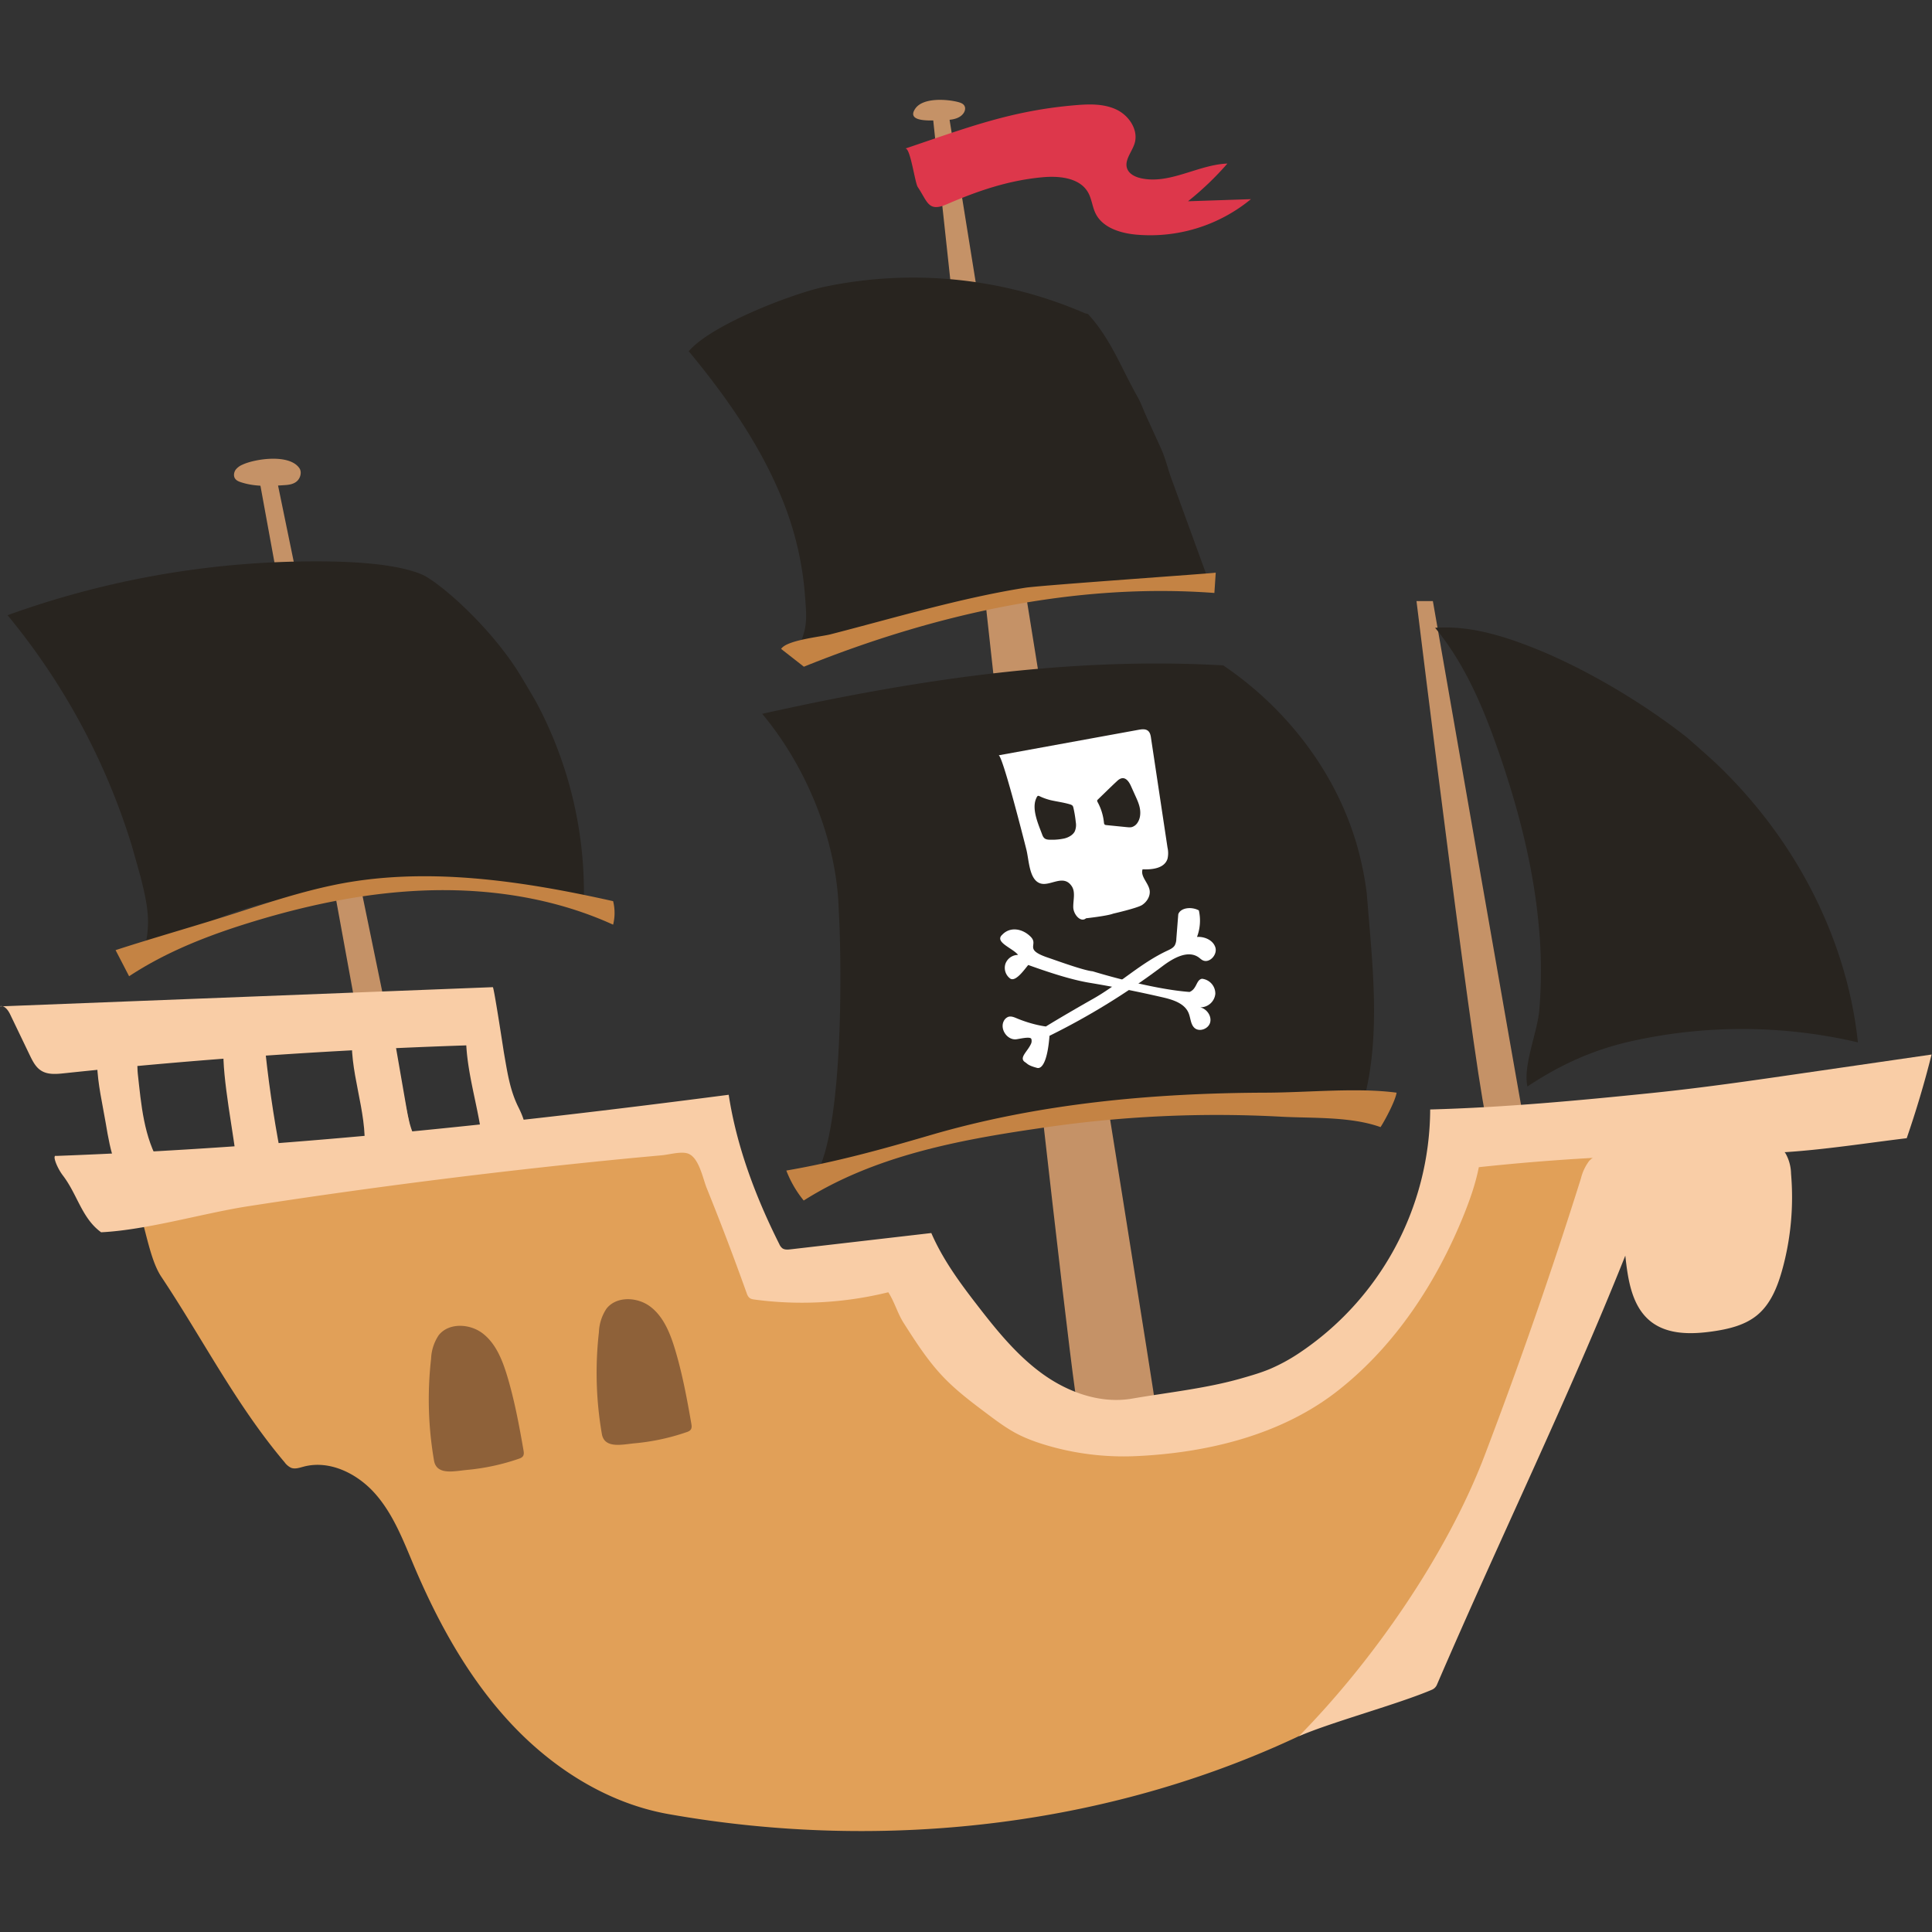 <?xml version="1.0" encoding="utf-8"?>
<svg version="1.1" xmlns="http://www.w3.org/2000/svg" xmlns:xlink="http://www.w3.org/1999/xlink" x="0px" y="0px"
	 viewBox="0 0 23 23" style="enable-background:new 0 0 100 100;" xml:space="preserve">
	 <rect x="0" y="0" width="23" height="23" fill="#333333" stroke="none"/>
	 <path
      d="M16.863 7.156s.76 6.19.847 6.2c.087.01.456.098.434 0-.022-.098-1.086-6.2-1.086-6.2h-.195zM4.568 13.814L3.051 5.512l.213.044 1.695 8.233zM11.109 1.423c0 .065 1.653 15.295 1.718 15.295.065 0 .497.314.497.314s.443-.142.433-.287c-.009-.145-2.453-15.322-2.453-15.322h-.195z"
      fill="#c59267"
    />
    <path
      d="M15.636 20.585c.619-.304 1.081-.85 1.491-1.404.871-1.175 1.376-2.494 1.952-3.838a9.23 9.23 0 0 0 .448-1.306 1.72 1.72 0 0 0 .074-.507c-.002-.05-.011-.104-.05-.136a.175.175 0 0 0-.097-.031c-.285-.029-.567.061-.847.121-.491.106-1.026.164-1.522.086.017.27.02.541.009.811-.013.312-.047.629-.168.917-.203.484-.637.841-1.113 1.061-.637.296-1.353.375-2.056.387-.45.007-.905-.012-1.338-.134s-.882-.315-1.092-.712a1.765 1.765 0 0 0-1.098-.87c-.326-.085-.668-.074-1.005-.071a.308.308 0 0 1-.168-.03c-.066-.041-.092-.122-.122-.194-.187-.447-.705-.76-.7-1.244-2.364-.073-4.388.128-6.695.648.176.264.206.797.381 1.06.497.746.889 1.524 1.468 2.209a.206.206 0 0 0 .078.066c.047.018.1-.001.149-.014.313-.083.647.086.859.331.212.244.329.554.455.852.287.677.648 1.332 1.149 1.87s1.154.954 1.878 1.083c2.579.458 5.33.146 7.68-1.011z"
      fill="#e1a058"
    />
    <path
      d="M9.074 8.498c.53.634.891 1.517.911 2.344.022.287.093 2.598-.291 3.178 1.827-.864 3.936-.947 5.954-.843.17.009.343.154.513.158.307-.848.18-1.801.11-2.7a3.82 3.82 0 0 0-.124-.597c-.255-.862-.84-1.613-1.585-2.117-1.852-.104-3.677.173-5.488.577zM1.672 11.45c.124-.358.11-.572.019-.94l-.016-.065s-.093-.336-.115-.407A7.997 7.997 0 0 0 .09 7.324a10.758 10.758 0 0 1 3.461-.639c.408-.007 1.082-.003 1.46.149.205.082.842.633 1.196 1.225.022.036.165.277.18.306a4.81 4.81 0 0 1 .562 2.423c-1.135-.398-2.381-.291-3.566-.087a4.187 4.187 0 0 0-1.711.749M17.852 8.982c-.184-.536-.406-1.071-.767-1.508.399-.029.794.09 1.166.237.62.245 1.31.657 1.833 1.069 0 0 .28.245.36.322.141.135.275.277.401.425.693.811 1.161 1.822 1.273 2.882A6.054 6.054 0 0 0 19.4 12.4c-.453.104-.831.28-1.216.534-.056-.238.116-.641.14-.9a5.592 5.592 0 0 0-.009-1.051c-.066-.683-.24-1.353-.463-2.001zM9.291 5.892c-.259-.62-.655-1.182-1.091-1.71 1.383-.291 2.842-.161 4.255-.27.073-.006.123-.06.192-.04.097.029.249-.196.314-.124.265.294.386.629.577.969.057.101.072.165.129.284l.154.337c.055.122.079.234.12.348l.475 1.304c-.87-.056-1.742.052-2.589.237-.812.177-1.546.405-2.357.549.149-.293.137-.381.11-.726a3.796 3.796 0 0 0-.289-1.158z"
      fill="#28241f"
    />
    <path
      d="M12.961 3.749c-.296.774-1.539.554-2.318.739-.423.101-.859.18-1.293.139-.309-.028-1.151-.445-1.151-.445.265-.313 1.215-.679 1.608-.766a5.141 5.141 0 0 1 3.154.333z"
      fill="#28241f"
    />
    <path
      d="M5.867 11.752l-5.873.229c.054-.02.101.041.126.093l.234.487c.034.07.07.143.135.184.079.051.181.042.275.032a66.03 66.03 0 0 1 4.787-.332c.024.425.18.854.204 1.279.341-.043.661-.054.417-.542-.103-.206-.132-.418-.172-.644-.011-.067-.12-.787-.133-.786z"
      fill="#f9cda6"
    />
    <path
      d="M1.259 13.372c.028.167.057.335.117.493.006.016.013.032.027.041.014.009.031.009.047.009h.438s.019 0 .025-.006c.013-.011.004-.032-.005-.046-.197-.325-.227-.714-.268-1.084-.008-.073.002-.209-.034-.273-.044-.078-.142-.062-.232-.054-.149.013-.221.064-.218.218.007.233.064.473.103.702zM2.823 13.876c.002.015-.231-.122-.218-.114.008.005.018.005.028.004l.709-.023c-.088-.458-.155-.92-.199-1.385 0 .02-.44.108-.482.12-.111.032.008-.122 0 0-.02.34.127 1.06.162 1.398zM4.838 13.185c.02.114.041.229.091.333-.192.076-.39.138-.591.185.038-.484-.196-.961-.142-1.443 0 .002.32.011.351.012.147.005.137.021.161.165l.13.748z"
      fill="#f9cda6"
    />
    <path
      d="M7.299 10.728a.577.577 0 0 1 0 .28c-.665-.303-1.404-.424-2.135-.41-.731.014-1.454.161-2.153.374-.515.157-1.024.353-1.474.65l-.161-.311c.474-.154 1.006-.303 1.48-.457.366-.119.733-.237 1.109-.316 1.09-.229 2.248-.053 3.334.19zM16.626 13.008c-.014.096-.138.329-.191.41-.357-.128-.805-.104-1.184-.124a14.163 14.163 0 0 0-2.873.137c-.98.142-1.974.332-2.81.861a1.301 1.301 0 0 1-.207-.357c.585-.1 1.137-.252 1.707-.419 1.292-.379 2.648-.503 3.994-.508.51-.001 1.09-.063 1.564 0zM9.57 7.937c1.548-.624 3.222-1.002 4.887-.878l.016-.242c0 .007-2.078.15-2.268.18-.775.123-1.56.36-2.32.555-.12.03-.518.068-.586.173l.271.212z"
      fill="#c48344"
    />
    <path
      d="M10.776 1.769c.733-.247 1.261-.453 2.031-.517.165-.014.338-.018.487.054.149.072.262.244.213.402-.032.103-.127.202-.087.303.025.062.094.095.159.11.344.079.681-.16 1.033-.174a3.557 3.557 0 0 1-.469.449l.749-.025a1.887 1.887 0 0 1-1.369.422c-.189-.018-.398-.083-.481-.253-.038-.078-.045-.17-.087-.246-.1-.18-.348-.203-.553-.183-.403.038-.766.163-1.134.322-.218.094-.225-.031-.342-.206-.035-.052-.089-.478-.15-.458z"
      fill="#dd374b"
    />
    <path
      d="M11.223 1.43c.09-.001.193-.008.246-.08.019-.026.028-.061.013-.089-.014-.027-.046-.038-.075-.046-.133-.035-.417-.056-.51.077-.124.178.234.139.326.138zM2.886 5.532a.203.203 0 0 0-.079.058c-.02.027-.029.068-.013.1.015.028.044.041.072.05.164.055.339.048.51.036.054-.003.11-.008.154-.043.044-.035.067-.109.035-.158-.119-.177-.533-.112-.679-.043z"
      fill="#c59267"
    />
    <path
      d="M5.132 16.176a.54.54 0 0 1 .091-.281c.121-.152.372-.139.526-.019.154.12.23.312.287.498.088.291.144.591.196.891.004.023.007.047-.004.067-.012.02-.035.029-.057.036a2.62 2.62 0 0 1-.612.131c-.149.014-.361.068-.392-.111a4.281 4.281 0 0 1-.035-1.212zM7.13 15.859a.54.54 0 0 1 .091-.281c.121-.152.372-.139.526-.019.154.12.23.312.287.498.088.291.144.591.196.891.004.023.007.047-.004.067-.012.02-.035.029-.057.036a2.62 2.62 0 0 1-.612.131c-.149.014-.361.068-.392-.111a4.281 4.281 0 0 1-.035-1.212z"
      fill="#8e6139"
    />
    <path
      d="M22.699 13.55c.113-.328.212-.66.296-.996l-1.558.226c-.589.086-1.179.171-1.772.232-.878.09-1.756.172-2.639.196a3.507 3.507 0 0 1-1.575 2.91 2.126 2.126 0 0 1-.332.179c-.11.046-.225.079-.34.112-.419.12-.871.167-1.301.241-.376.065-.764-.074-1.072-.298-.308-.224-.55-.526-.783-.828-.205-.265-.403-.538-.536-.845l-1.676.194c-.034.004-.071.007-.099-.014a.133.133 0 0 1-.035-.049c-.281-.56-.507-1.158-.602-1.777-2.707.352-5.278.626-8.005.728 0 0 .012.004 0 0-.054-.018.009.142.078.232.173.225.226.511.456.677.543-.027 1.207-.225 1.744-.309 1.53-.237 3.067-.43 4.609-.578l.325-.03c.085-.008.217-.046.299-.023.138.038.184.293.231.411.167.413.325.829.475 1.248.008.024.018.049.039.064.016.012.037.015.057.018.53.071 1.073.041 1.592-.087.077.12.108.249.185.369.143.224.288.45.472.642.156.163.337.299.517.434.113.085.227.17.351.236.106.056.219.098.334.133.35.107.718.153 1.084.137.858-.038 1.747-.254 2.42-.788.674-.533 1.161-1.277 1.484-2.073.076-.188.144-.38.183-.579a26.75 26.75 0 0 1 1.294-.107c.79-.048 1.582-.023 2.372-.073.476-.032.956-.108 1.428-.165z"
      fill="#f9cda6"
    />
    <path
      d="M17.106 20.057a.114.114 0 0 1-.062.06c-.404.172-1.177.379-1.581.552.884-.898 1.761-2.162 2.21-3.339a58.99 58.99 0 0 0 1.147-3.299.577.577 0 0 1 .099-.211.565.565 0 0 1 .243-.141c.611-.222 1.307-.377 1.896-.1a.465.465 0 0 1 .198.151.511.511 0 0 1 .066.243c.033.384-.002.773-.105 1.144-.056.201-.137.407-.299.54-.147.121-.342.166-.53.193-.251.036-.53.041-.731-.114-.23-.178-.277-.499-.308-.788-.678 1.698-1.473 3.323-2.243 5.109z"
      fill="#f9cda6"
    />
    <g fill="#fff">
      <path d="M13.902 11.315c.032-.015.065-.031.083-.06a.174.174 0 0 0 .019-.079l.023-.292c.027-.078.156-.094.245-.046a.55.55 0 0 1-.022.316c.091-.006.193.039.219.126s-.073.193-.153.151c-.017-.009-.03-.022-.045-.033-.13-.093-.306.009-.433.105a8.426 8.426 0 0 1-1.344.828c-.023.3-.088.398-.148.382-.116-.031-.113-.051-.146-.07-.073-.053.038-.128.077-.224a.085.085 0 0 0 .001-.05c-.011-.035-.148.001-.184.004-.106.008-.193-.124-.144-.218a.101.101 0 0 1 .054-.05c.032-.01.065.003.096.016.195.082.351.099.351.099.152-.094.409-.243.565-.331.307-.174.565-.426.886-.574z" />
      <path d="M13.841 11.873c.122.028.261.071.309.187.025.06.023.134.07.177.059.053.168.011.187-.066s-.041-.16-.118-.179a.178.178 0 0 0 .179-.16.177.177 0 0 0-.158-.18c-.071.011-.059.121-.149.157-.479-.036-1.153-.246-1.153-.246-.106-.009-.427-.127-.528-.161-.301-.101-.112-.149-.208-.248-.096-.099-.245-.127-.34-.027-.099.089.126.16.188.241a.16.16 0 0 0-.151.107.158.158 0 0 0 .058.175c.066.043.174-.116.214-.162.221.079.492.171.719.21.296.049.59.108.881.175z" />
    </g>
    <path
      d="M11.888 8.992l1.667-.304c.04-.007.086-.013.116.016.022.021.028.055.032.085l.196 1.302a.294.294 0 0 1 0 .132c-.036.115-.182.131-.297.126-.028.085.069.16.084.249.011.07-.033.139-.09.176-.057.037-.345.103-.345.103-.068.027-.322.055-.322.055-.063.055-.15-.045-.152-.131-.002-.086.029-.182-.019-.252-.099-.147-.255.005-.372-.032-.134-.042-.135-.273-.167-.402-.025-.1-.286-1.131-.331-1.123z"
      fill="#fff"
    />
    <g fill="#28241f">
      <path d="M12.736 9.575a.081.081 0 0 1 .031.015c.007.008.01.018.012.028.013.056.022.113.028.17a.192.192 0 0 1-.013.111c-.022.041-.07.069-.12.082a.686.686 0 0 1-.157.016c-.026 0-.054 0-.075-.012-.021-.013-.03-.035-.037-.055-.045-.12-.127-.302-.068-.428.019-.042.023-.029.066-.011a.718.718 0 0 0 .105.035c.075.017.154.027.228.049zM13.07 9.518c-.003.003-.007.007-.008.011-.002.007.002.014.005.02a.644.644 0 0 1 .075.242c.001.009.002.019.009.025.006.005.014.006.014.006l.25.025c.02.002.041.004.06-.001a.122.122 0 0 0 .065-.049c.034-.049.04-.11.031-.167s-.034-.11-.058-.163l-.05-.111c-.035-.077-.089-.129-.163-.059-.078.072-.153.147-.23.221z" />
    </g>
  </svg>